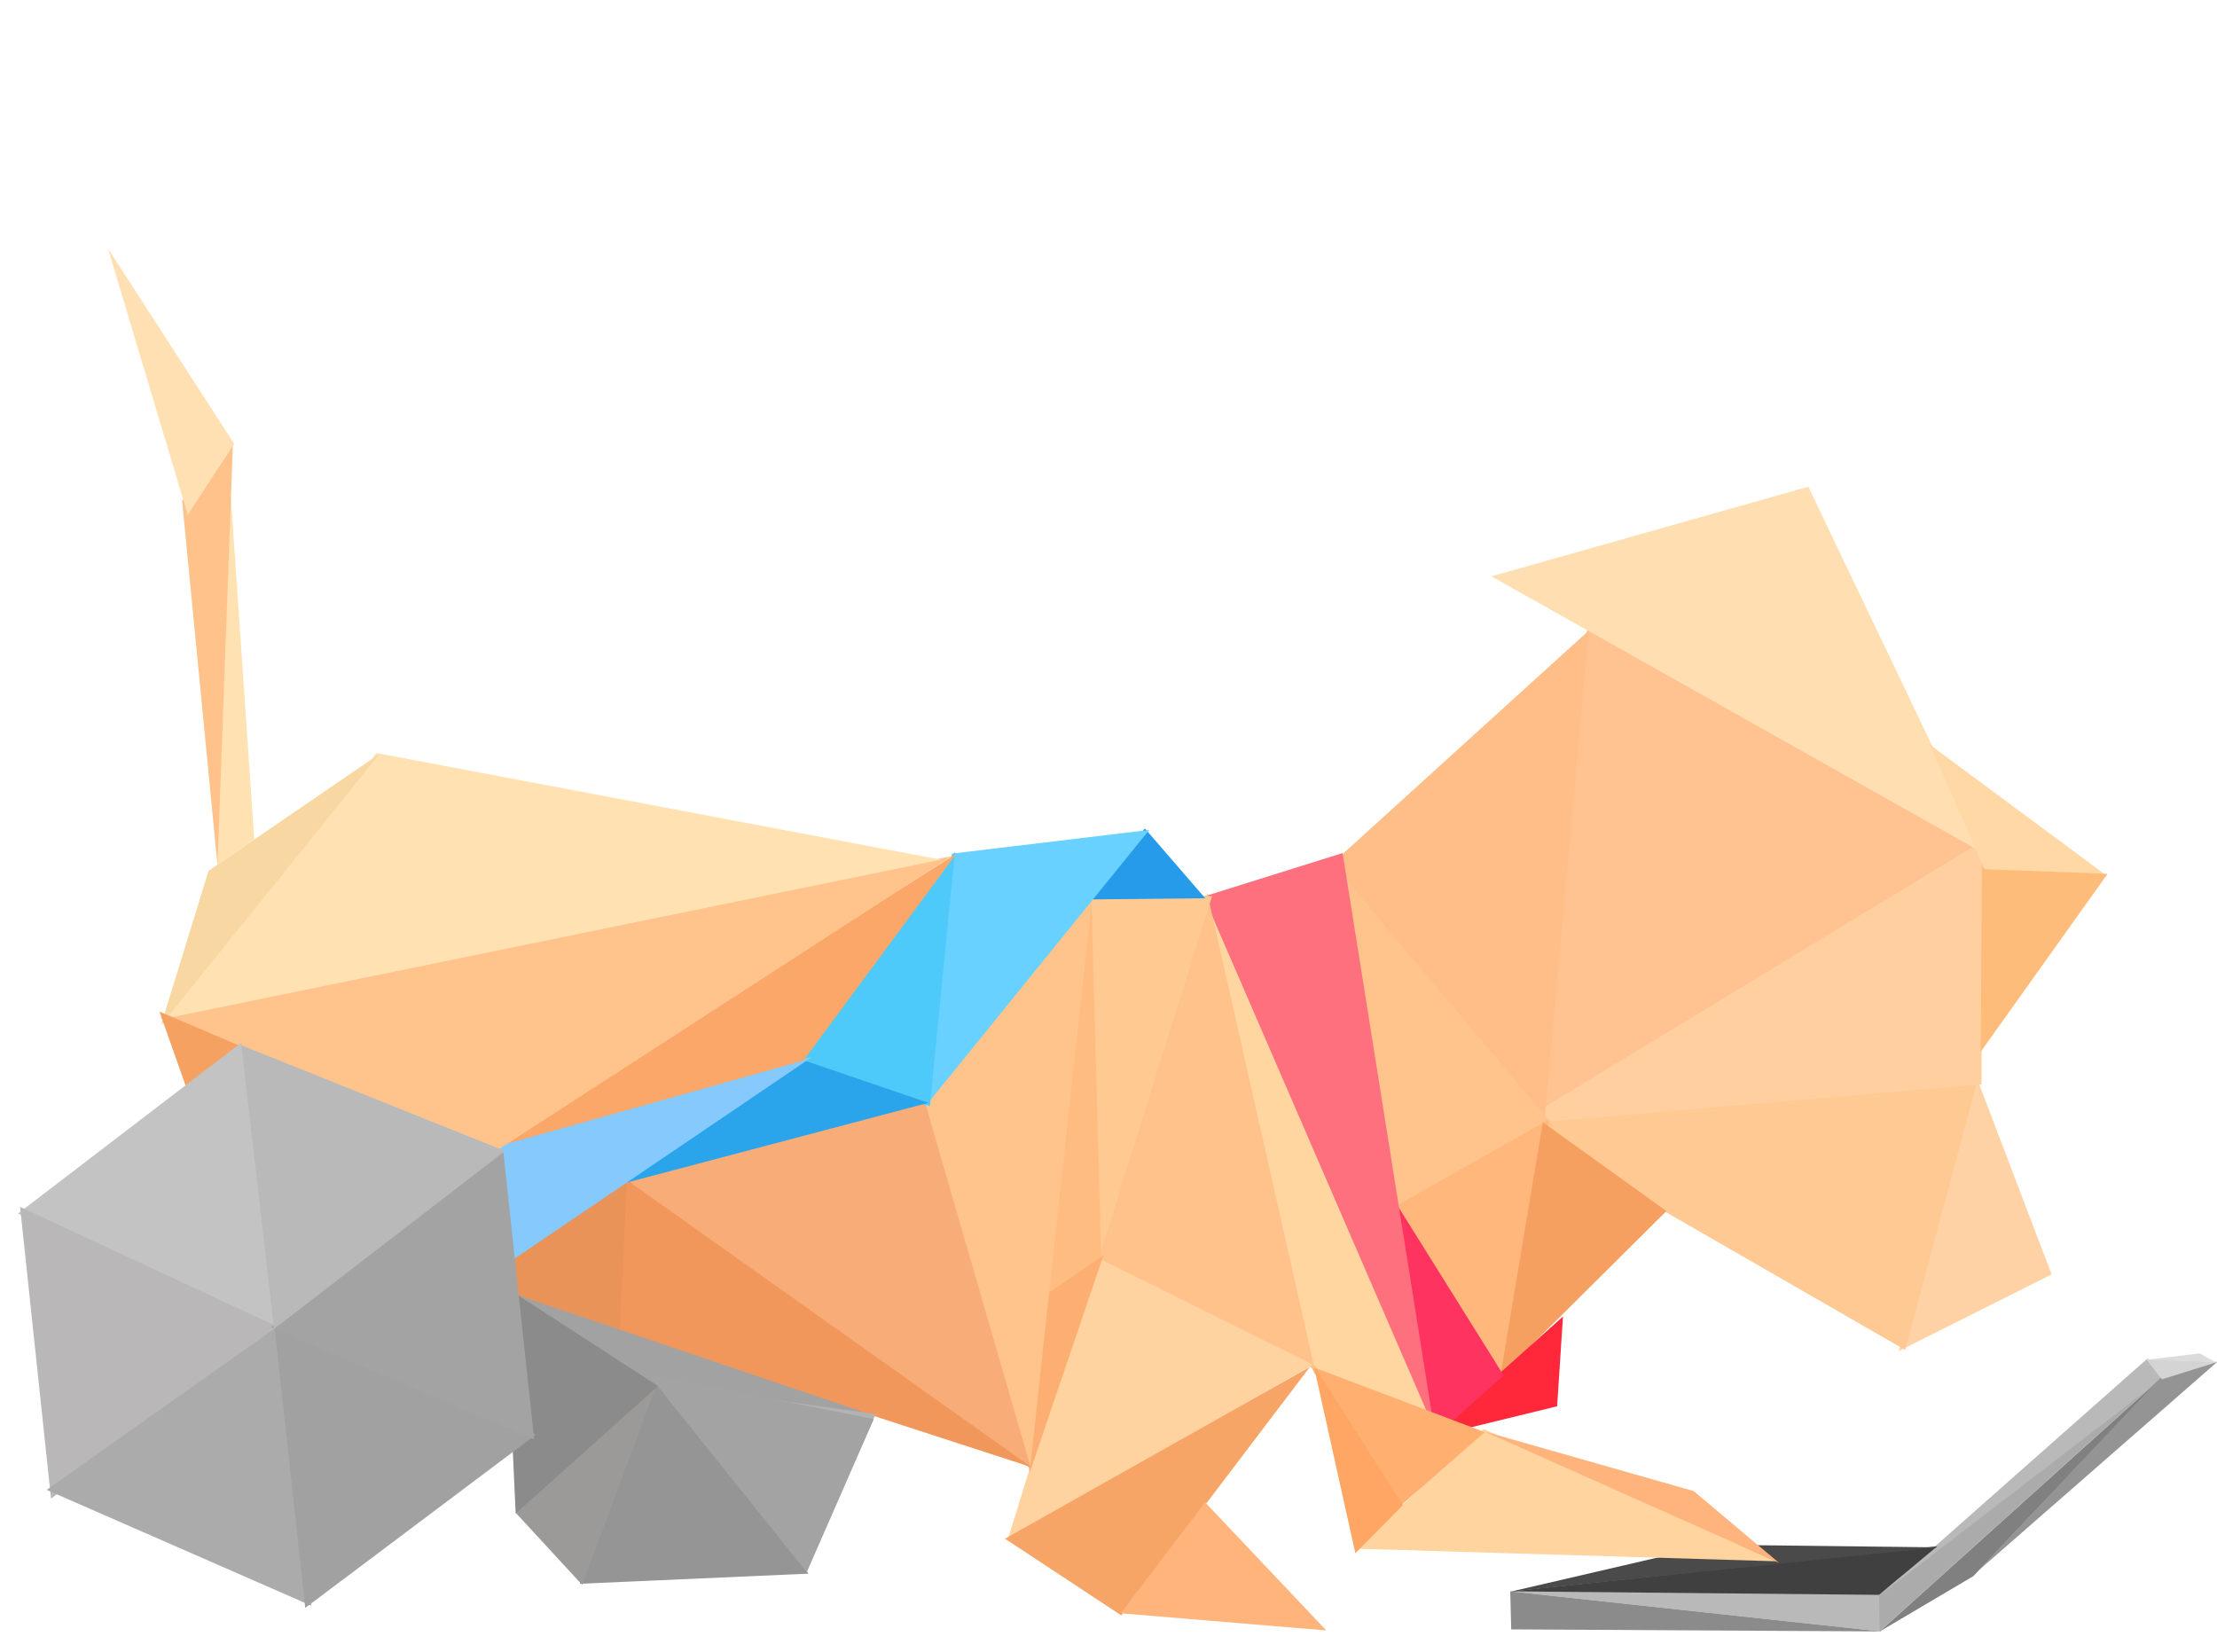 <svg id="Frame5" xmlns="http://www.w3.org/2000/svg" width="4423" height="3296" viewBox="0 0 4423 3296">
  <defs>
    <style>
      .cls-1 {
        fill: #b9b9b9;
      }

      .cls-1, .cls-10, .cls-11, .cls-12, .cls-13, .cls-14, .cls-15, .cls-16, .cls-17, .cls-18, .cls-19, .cls-2, .cls-20, .cls-21, .cls-22, .cls-23, .cls-24, .cls-25, .cls-26, .cls-27, .cls-28, .cls-29, .cls-3, .cls-30, .cls-31, .cls-32, .cls-33, .cls-34, .cls-35, .cls-36, .cls-37, .cls-38, .cls-39, .cls-4, .cls-40, .cls-41, .cls-42, .cls-43, .cls-44, .cls-45, .cls-46, .cls-47, .cls-48, .cls-49, .cls-5, .cls-50, .cls-51, .cls-52, .cls-53, .cls-54, .cls-55, .cls-56, .cls-57, .cls-6, .cls-7, .cls-8, .cls-9 {
        fill-rule: evenodd;
      }

      .cls-2 {
        fill: #8b8b8b;
      }

      .cls-3 {
        fill: #ababab;
      }

      .cls-4 {
        fill: gray;
      }

      .cls-5 {
        fill: #949494;
      }

      .cls-6 {
        fill: #d4d4d4;
      }

      .cls-7 {
        fill: #dbdbdb;
      }

      .cls-8 {
        fill: #404040;
      }

      .cls-9 {
        fill: #4a4a4a;
      }

      .cls-10 {
        fill: #ffd2a5;
      }

      .cls-11 {
        fill: #ffc993;
      }

      .cls-12 {
        fill: #ffcf9f;
      }

      .cls-13 {
        fill: #ffc290;
      }

      .cls-14 {
        fill: #ffdeb1;
      }

      .cls-15 {
        fill: #febc7b;
      }

      .cls-16 {
        fill: #ffd8a6;
      }

      .cls-17 {
        fill: #ffbd87;
      }

      .cls-18 {
        fill: #ffc38b;
      }

      .cls-19 {
        fill: #ffb77b;
      }

      .cls-20 {
        fill: #f5a061;
      }

      .cls-21 {
        fill: #ff273a;
      }

      .cls-22 {
        fill: #ff335f;
      }

      .cls-23 {
        fill: #ff707f;
      }

      .cls-24 {
        fill: #ffd49f;
      }

      .cls-25 {
        fill: #ffb47d;
      }

      .cls-26 {
        fill: #ffd5a0;
      }

      .cls-27 {
        fill: #ffaf6f;
      }

      .cls-28 {
        fill: #ffa664;
      }

      .cls-29 {
        fill: #ffc28b;
      }

      .cls-30 {
        fill: #ffd39f;
      }

      .cls-31 {
        fill: #f6a566;
      }

      .cls-32 {
        fill: #ffb47c;
      }

      .cls-33 {
        fill: #ffca92;
      }

      .cls-34 {
        fill: #ffbc81;
      }

      .cls-35 {
        fill: #fdaf73;
      }

      .cls-36 {
        fill: #ffc48b;
      }

      .cls-37 {
        fill: #f8ac78;
      }

      .cls-38 {
        fill: #f2975b;
      }

      .cls-39 {
        fill: #e99358;
      }

      .cls-40 {
        fill: #259be9;
      }

      .cls-41 {
        fill: #68d1ff;
      }

      .cls-42 {
        fill: #4ecafa;
      }

      .cls-43 {
        fill: #2aa4eb;
      }

      .cls-44 {
        fill: #86c9fc;
      }

      .cls-45 {
        fill: #faa769;
      }

      .cls-46 {
        fill: #ffe1b2;
      }

      .cls-47 {
        fill: #f9d7a2;
      }

      .cls-48 {
        fill: #f5a161;
      }

      .cls-49 {
        fill: #ffe0b2;
      }

      .cls-50 {
        fill: #969595;
      }

      .cls-51 {
        fill: #9b9a99;
      }

      .cls-52 {
        fill: #a2a2a2;
      }

      .cls-53 {
        fill: #b2b2b2;
      }

      .cls-54 {
        fill: #a3a3a3;
      }

      .cls-55 {
        fill: #c3c3c3;
      }

      .cls-56 {
        fill: #b9b7b7;
      }

      .cls-57 {
        fill: #a1a1a1;
      }
    </style>
  </defs>
  <g id="Laptop">
    <path id="Polygon_56" data-name="Polygon 56" class="cls-1" d="M3013,3175l740,80-1.91-75.9Z"/>
    <path id="Polygon_57" data-name="Polygon 57" class="cls-2" d="M3753,3255l-740-80,1.91,75.9Z"/>
    <path id="Polygon_58" data-name="Polygon 58" class="cls-3" d="M4316.32,2744.7l-567.54,436.2,1.25,74.04Z"/>
    <path id="Polygon_59" data-name="Polygon 59" class="cls-1" d="M3747.77,3184.95l567.55-436.2-31.25-38.04Z"/>
    <path id="Polygon_60" data-name="Polygon 60" class="cls-4" d="M4311.57,2749.21L3750.2,3255l186.84-110.41Z"/>
    <path id="Polygon_61" data-name="Polygon 61" class="cls-5" d="M3946.91,3133.73L4424,2716.76l-112.36,30.76Z"/>
    <path id="Polygon_62" data-name="Polygon 62" class="cls-6" d="M4424.99,2717.02l-143.35-5.25L4313,2752Z"/>
    <path id="Polygon_63" data-name="Polygon 63" class="cls-7" d="M4283.43,2712.84l136.15,4.5-31.13-17.07Z"/>
    <path id="Polygon_64" data-name="Polygon 64" class="cls-8" d="M3014,3175l734.79,7.01,116.22-97.02Z"/>
    <path id="Polygon_65" data-name="Polygon 65" class="cls-9" d="M3014.81,3175.37l850.12-88.19L3417,3082Z"/>
  </g>
  <g id="Face">
    <path id="Polygon_1" data-name="Polygon 1" class="cls-10" d="M4093.06,2542.73l-305.08,152.89,150.2-559.61Z"/>
    <path id="Polygon_2" data-name="Polygon 2" class="cls-11" d="M3010.71,2238.34l935.3-86.26-145.08,541.24Z"/>
    <path id="Polygon_3" data-name="Polygon 3" class="cls-12" d="M3015.16,2243.98l940.13-575.41-2.11,494.91Z"/>
    <path id="Polygon_4" data-name="Polygon 4" class="cls-13" d="M3011.73,2250.72l156.59-1006.19,786.02,433.92Z"/>
  </g>
  <g id="Ear">
    <path id="Polygon_5" data-name="Polygon 5" class="cls-14" d="M2975.51,1149.9l632.16-178.849,349.38,731.129Z"/>
    <path id="Polygon_55" data-name="Polygon 55" class="cls-15" d="M4204.46,1743.77l-252.77,354.54,2.32-377.2Z"/>
    <path id="Polygon_6" data-name="Polygon 6" class="cls-16" d="M4197.58,1743.14l-238.7-8.9-108.47-248.37Z"/>
  </g>
  <g id="Neck">
    <path id="Polygon_7" data-name="Polygon 7" class="cls-17" d="M3081.16,2236.17l-436.12-501.78,524.27-475.92Z"/>
    <path id="Polygon_8" data-name="Polygon 8" class="cls-18" d="M2658.12,1722.2l439.71,522.06-309.11,175.93Z"/>
    <path id="Polygon_9" data-name="Polygon 9" class="cls-19" d="M2998.51,2748.58L2785.8,2405.77l304.67-172.1Z"/>
    <path id="Polygon_10" data-name="Polygon 10" class="cls-20" d="M3078.05,2239.17l246.58,177.12-331.27,329.02Z"/>
  </g>
  <g id="Colar">
    <path id="Polygon_11" data-name="Polygon 11" class="cls-21" d="M3106.56,2805.74l-258.72,63.17,270.31-242.12Z"/>
    <path id="Polygon_12" data-name="Polygon 12" class="cls-22" d="M2788.75,2406.47l211.16,337.83-154.7,137.33Z"/>
    <path id="Polygon_13" data-name="Polygon 13" class="cls-23" d="M2863.4,2863.7L2397.07,1790.15l281.45-88.2Z"/>
  </g>
  <g id="LeftLeg">
    <path id="Polygon_17" data-name="Polygon 17" class="cls-24" d="M2704.19,3089.83L2960.2,2851.2,3543,3115Z"/>
    <path id="Polygon_18" data-name="Polygon 18" class="cls-25" d="M3549,3118l-588.2-262.2L3379,2975Z"/>
  </g>
  <g id="Chest">
    <path id="Polygon_14" data-name="Polygon 14" class="cls-26" d="M2400.41,1786l445.62,1029.2-223.89-73.72Z"/>
    <path id="Polygon_15" data-name="Polygon 15" class="cls-27" d="M2962,2857.36l-167.94,146.93-179.38-278.5Z"/>
    <path id="Polygon_16" data-name="Polygon 16" class="cls-28" d="M2704,3099l-83.41-375.79,178.25,279.71Z"/>
    <path id="Polygon_19" data-name="Polygon 19" class="cls-29" d="M2174.76,2513.49l233.79-731.46,214.59,950.37Z"/>
  </g>
  <g id="RightLeg">
    <path id="Polygon_20" data-name="Polygon 20" class="cls-30" d="M2011.34,3069.34l173.58-562.28,434.63,215.86Z"/>
    <path id="Polygon_21" data-name="Polygon 21" class="cls-31" d="M2237,3223l-232-153,608.46-342.92Z"/>
    <path id="Polygon_22" data-name="Polygon 22" class="cls-32" d="M2404.2,2997.38L2646,3253l-410-34.23Z"/>
  </g>
  <g id="UpperBody">
    <path id="Polygon_23" data-name="Polygon 23" class="cls-33" d="M2191.61,2512.39l-20.94-726.62,247.46,2.24Z"/>
    <path id="Polygon_24" data-name="Polygon 24" class="cls-34" d="M2177.31,1789.13l19.68,721.37-149.14,152.41Z"/>
    <path id="Polygon_25" data-name="Polygon 25" class="cls-35" d="M2050.42,2608.08l150.95-103.53-147.39,434.83Z"/>
    <path id="Polygon_26" data-name="Polygon 26" class="cls-36" d="M2054.29,2935.99l-219.38-722.48,344.4-427.46Z"/>
    <path id="Polygon_27" data-name="Polygon 27" class="cls-37" d="M2057,2929.97l-881.83-566.11,670.76-162.58Z"/>
    <path id="Polygon_28" data-name="Polygon 28" class="cls-38" d="M2057.59,2927.15l-834.37-271.01,24.07-304.17Z"/>
    <path id="Polygon_29" data-name="Polygon 29" class="cls-39" d="M1251.08,2353.73L1236.23,2658,950.437,2555.39Z"/>
  </g>
  <g id="Strap">
    <path id="Polygon_30" data-name="Polygon 30" class="cls-40" d="M2284.13,1653l120.31,139.15-248.56,2.56Z"/>
    <path id="Polygon_31" data-name="Polygon 31" class="cls-41" d="M1844.31,2209.58l54.81-506.48,393.61-47.2Z"/>
    <path id="Polygon_32" data-name="Polygon 32" class="cls-42" d="M1905.15,1699.46l-49.96,507.34-261.72-82.62Z"/>
    <path id="Polygon_33" data-name="Polygon 33" class="cls-43" d="M1249.43,2359.67l340.92-248.69,261.88,89.31Z"/>
    <path id="Polygon_34" data-name="Polygon 34" class="cls-44" d="M1620.34,2108.76L930.648,2576.2l73.5-348.87Z"/>
  </g>
  <g id="Butt">
    <path id="Polygon_35" data-name="Polygon 35" class="cls-45" d="M978.84,2291.17l929.22-587.97-305.08,412.74Z"/>
    <path id="Polygon_36" data-name="Polygon 36" class="cls-18" d="M1898.92,1708.11L985.161,2299.38,319.774,2030.73Z"/>
    <path id="Polygon_37" data-name="Polygon 37" class="cls-46" d="M1877.14,1715.2L324.126,2033.33l426.968-530.88Z"/>
    <path id="Polygon_38" data-name="Polygon 38" class="cls-47" d="M757.437,1503.82l-436.4,541.92,95.024-308.25Z"/>
    <path id="Polygon_39" data-name="Polygon 39" class="cls-48" d="M318.084,2018.3l168.338,71.82-113.361,83.81Z"/>
  </g>
  <g id="Tail">
    <path id="Polygon_40" data-name="Polygon 40" class="cls-46" d="M452.819,878.5l54.437,796.461-73.694,50.93Z"/>
    <path id="Polygon_41" data-name="Polygon 41" class="cls-29" d="M433.89,1726L363.272,998.691,464.843,880.51Z"/>
    <path id="Polygon_42" data-name="Polygon 42" class="cls-49" d="M215.577,496.188L467.2,885.575l-92.607,141.6Z"/>
  </g>
  <g id="LeftTire">
    <path id="Polygon_49" data-name="Polygon 49" class="cls-50" d="M1311.13,2744.55l301.88,395.14-455.97,20.2Z"/>
    <path id="Polygon_50" data-name="Polygon 50" class="cls-51" d="M1313.15,2753.97l-151.66,408.14-132.25-143.46Z"/>
    <path id="Polygon_51" data-name="Polygon 51" class="cls-2" d="M1323.77,2755.64l-294.99,264.19L1008,2568.38Z"/>
    <path id="Polygon_52" data-name="Polygon 52" class="cls-52" d="M1315.14,2766.86l-281.52-182.6,713.78,241.4Z"/>
    <path id="Polygon_53" data-name="Polygon 53" class="cls-53" d="M1309.3,2759.58l437.48,61.75-35.84,80.84Z"/>
    <path id="Polygon_54" data-name="Polygon 54" class="cls-54" d="M1609.51,3136.91l-316.08-394.48,449.88,88.77Z"/>
  </g>
  <g id="RightTire">
    <path id="Polygon_43" data-name="Polygon 43" class="cls-55" d="M561.5,2658.18L35.938,2421.16l445.786-341.1Z"/>
    <path id="Polygon_44" data-name="Polygon 44" class="cls-56" d="M561.47,2650.73L101.8,2989.98,40.052,2407.95Z"/>
    <path id="Polygon_45" data-name="Polygon 45" class="cls-3" d="M552.57,2647.4l68.688,556.28L93.075,2972.53Z"/>
    <path id="Polygon_46" data-name="Polygon 46" class="cls-57" d="M547.645,2647.36l521.445,215.08-460.131,345.6Z"/>
    <path id="Polygon_47" data-name="Polygon 47" class="cls-54" d="M540.7,2648.05l463.36-351.49,61.62,575.24Z"/>
    <path id="Polygon_48" data-name="Polygon 48" class="cls-1" d="M546.794,2651.38l-65.148-565.81,525.934,210.8Z"/>
  </g>
</svg>
